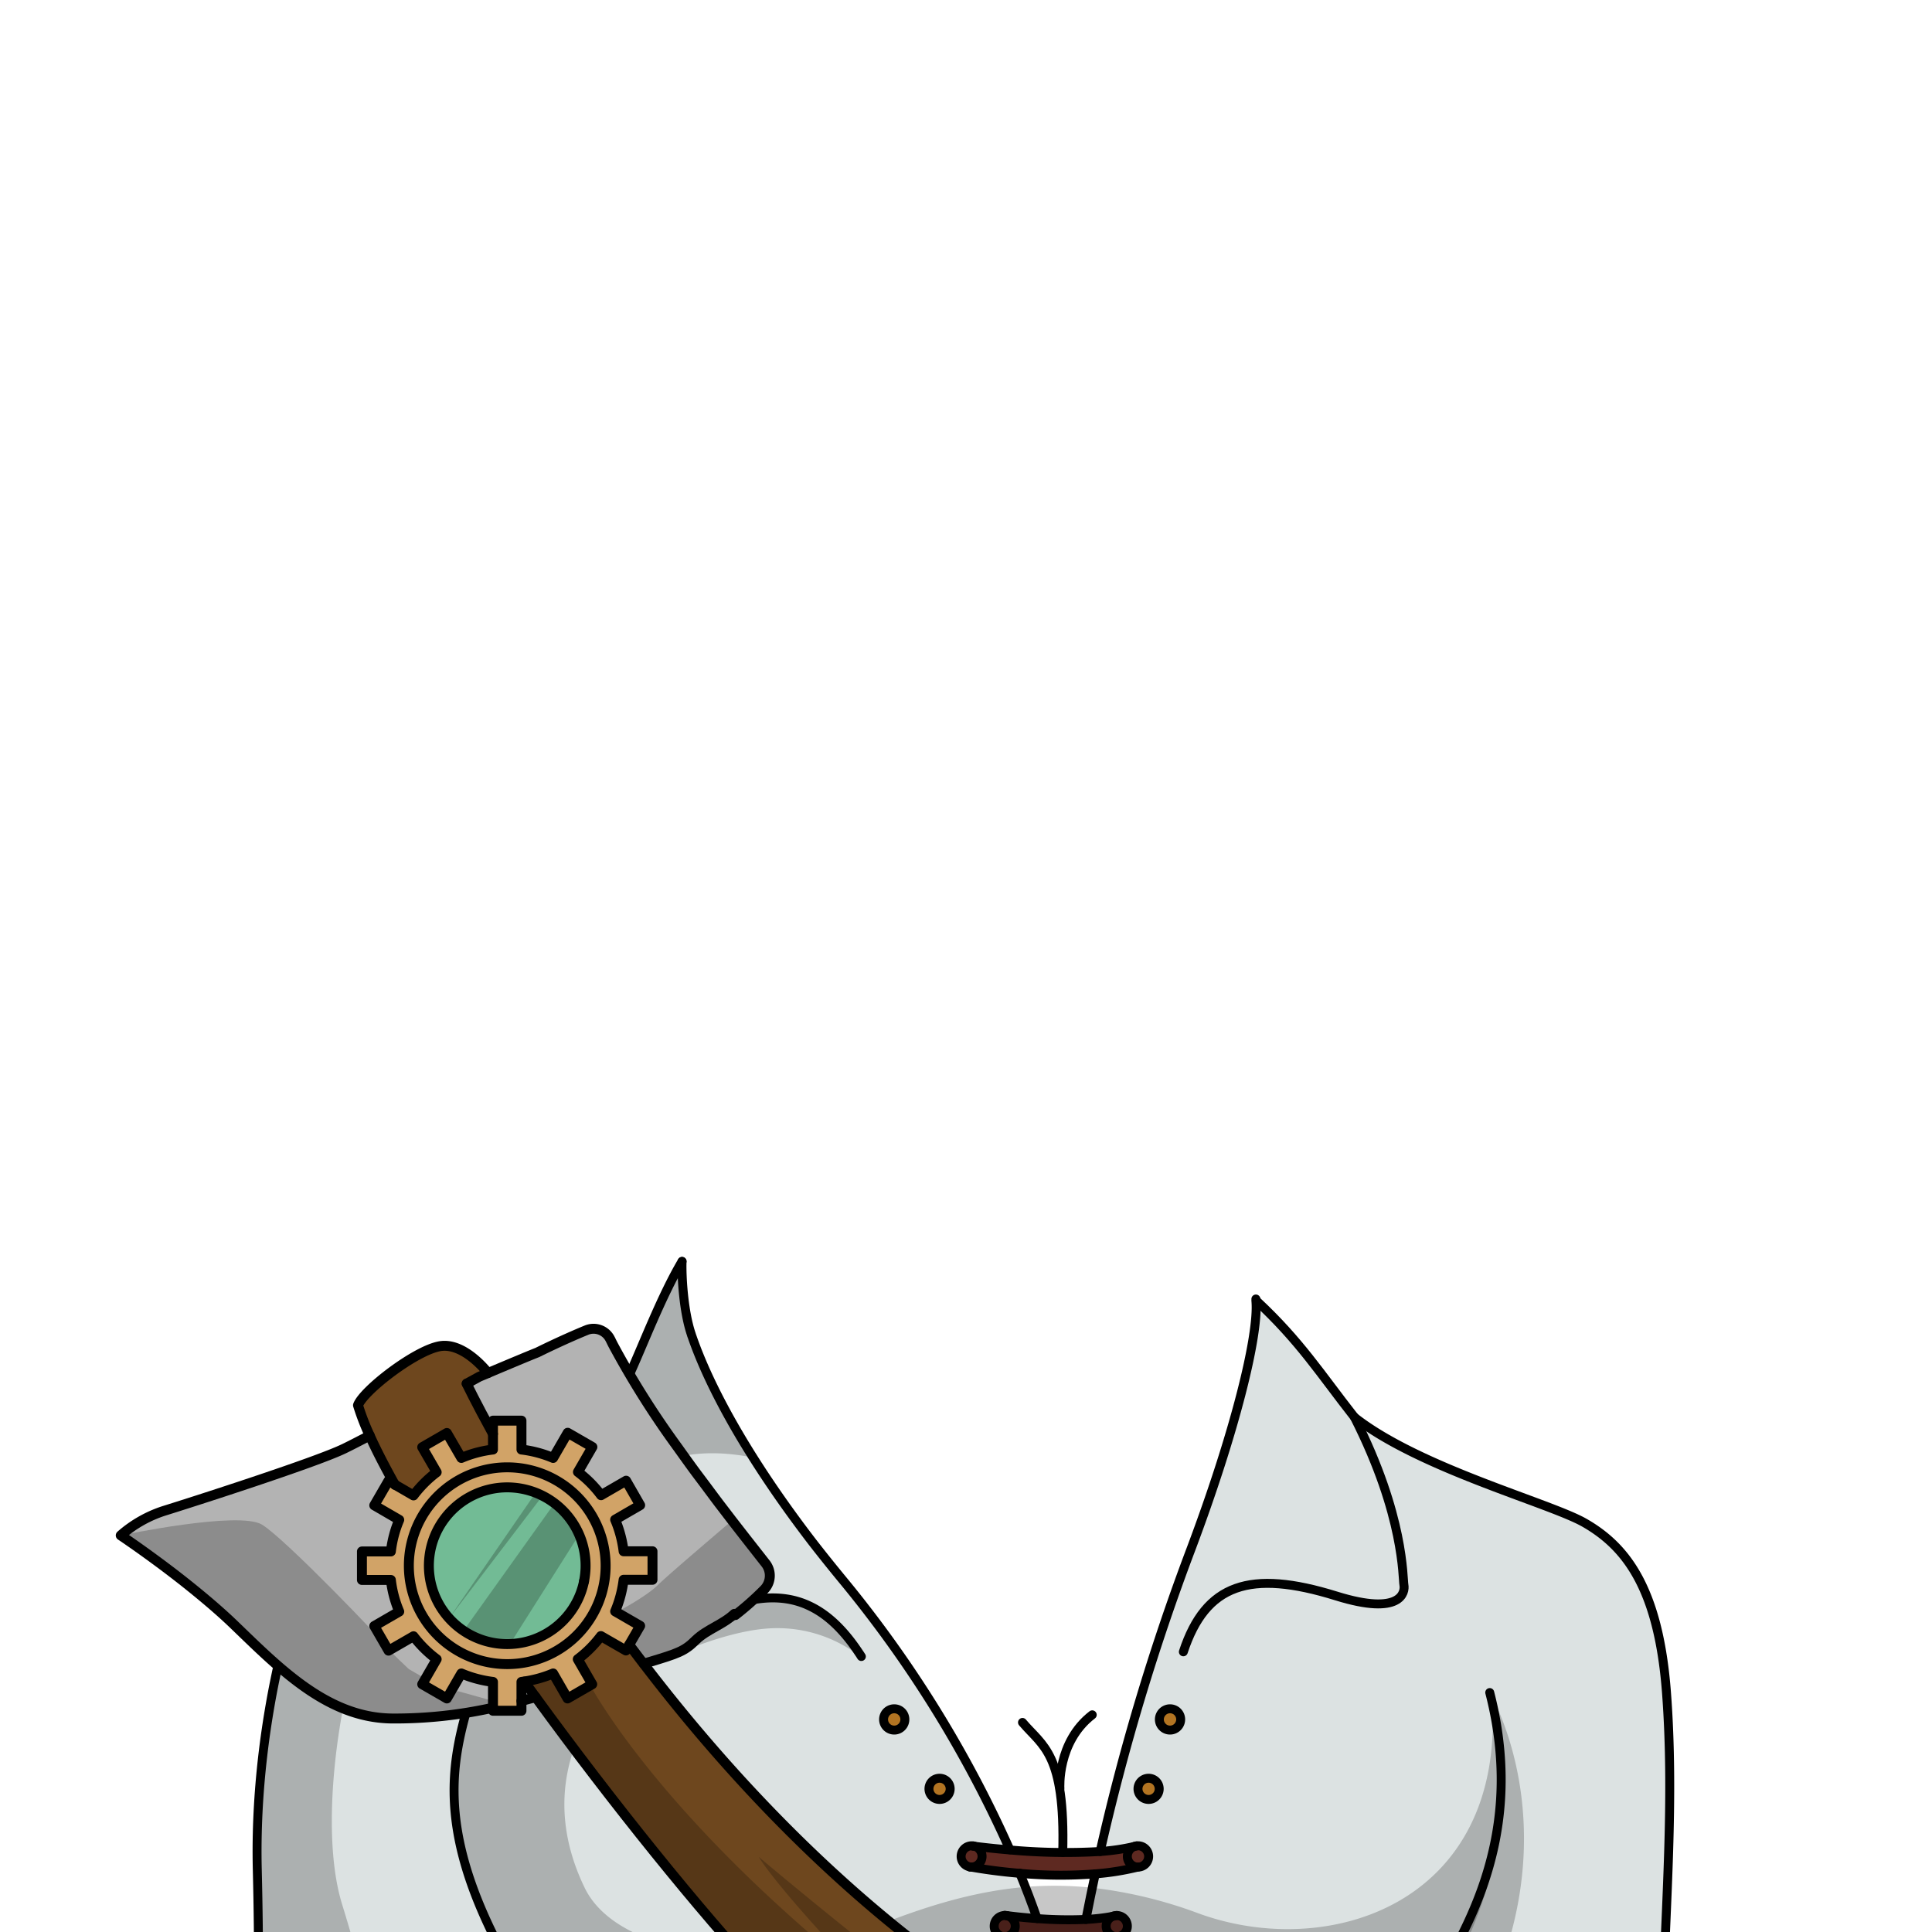 <svg xmlns="http://www.w3.org/2000/svg" viewBox="0 0 432 432">
  <defs>
    <style>.GUNDAN_CAT_OUTFIT_CAT_OUTFIT_10_cls-1{isolation:isolate;}.GUNDAN_CAT_OUTFIT_CAT_OUTFIT_10_cls-2{fill:#5e2921;}.GUNDAN_CAT_OUTFIT_CAT_OUTFIT_10_cls-3{fill:#b27422;}.GUNDAN_CAT_OUTFIT_CAT_OUTFIT_10_cls-4{fill:#dce2e2;}.GUNDAN_CAT_OUTFIT_CAT_OUTFIT_10_cls-12,.GUNDAN_CAT_OUTFIT_CAT_OUTFIT_10_cls-5{opacity:0.22;mix-blend-mode:multiply;}.GUNDAN_CAT_OUTFIT_CAT_OUTFIT_10_cls-11,.GUNDAN_CAT_OUTFIT_CAT_OUTFIT_10_cls-6{fill:none;stroke:#000;stroke-linecap:round;stroke-linejoin:round;}.GUNDAN_CAT_OUTFIT_CAT_OUTFIT_10_cls-6{stroke-width:2px;}.GUNDAN_CAT_OUTFIT_CAT_OUTFIT_10_cls-7{fill:#6e471e;}.GUNDAN_CAT_OUTFIT_CAT_OUTFIT_10_cls-8{fill:#d1a367;}.GUNDAN_CAT_OUTFIT_CAT_OUTFIT_10_cls-9{fill:#72bb95;}.GUNDAN_CAT_OUTFIT_CAT_OUTFIT_10_cls-10{fill:#b3b3b3;}.GUNDAN_CAT_OUTFIT_CAT_OUTFIT_10_cls-11{stroke-width:2.22px;}</style>
  </defs>
  <g class="GUNDAN_CAT_OUTFIT_CAT_OUTFIT_10_cls-1">
    <g id="Outfit">
      <path class="GUNDAN_CAT_OUTFIT_CAT_OUTFIT_10_cls-2" d="M224.65,433.05a2.37,2.37,0,0,0,.56-4.67c1.06.14,3.55.44,6.69.66a92.74,92.74,0,0,0,10.91.16,43.51,43.51,0,0,0,6-.69,2.37,2.37,0,0,0,.94,4.54,43.59,43.59,0,0,1-7.84,1.13,66.83,66.83,0,0,1-8.27,0,73.2,73.2,0,0,1-9.2-1.11Z" />
      <path class="GUNDAN_CAT_OUTFIT_CAT_OUTFIT_10_cls-3" d="M256.83,397.58a2.37,2.37,0,1,1-2.37,2.38A2.37,2.37,0,0,1,256.83,397.58Z" />
      <path class="GUNDAN_CAT_OUTFIT_CAT_OUTFIT_10_cls-3" d="M261.58,382.09a2.37,2.37,0,1,1-2.38,2.37A2.36,2.36,0,0,1,261.58,382.09Z" />
      <path class="GUNDAN_CAT_OUTFIT_CAT_OUTFIT_10_cls-2" d="M253.6,412.88a2.43,2.43,0,0,1,.86-.16,2.38,2.38,0,1,1-.86.16Z" />
      <path class="GUNDAN_CAT_OUTFIT_CAT_OUTFIT_10_cls-2" d="M249.71,428.31a2.37,2.37,0,1,1-2.37,2.38,2.34,2.34,0,0,1,1.43-2.18h0Z" />
      <path class="GUNDAN_CAT_OUTFIT_CAT_OUTFIT_10_cls-2" d="M225.21,428.38a2.37,2.37,0,0,1-.56,4.67h-.27a2.38,2.38,0,0,1,.27-4.74l.54.07Z" />
      <path class="GUNDAN_CAT_OUTFIT_CAT_OUTFIT_10_cls-2" d="M217.25,417.47a2.38,2.38,0,0,0,.57-4.68c.9.11,3.91.49,8,.83A136.25,136.25,0,0,0,246,414a47.29,47.29,0,0,0,7.58-1.09,2.4,2.4,0,0,0-1.52,2.22,2.37,2.37,0,0,0,2.38,2.37A57.76,57.76,0,0,1,244.9,419a100.08,100.08,0,0,1-16.87-.12c-5.76-.48-10-1.24-11-1.42Z" />
      <path class="GUNDAN_CAT_OUTFIT_CAT_OUTFIT_10_cls-2" d="M217.82,412.79a2.38,2.38,0,0,1-.57,4.68H217l-.16,0h0a2.38,2.38,0,0,1,.44-4.71l.3,0,.22,0Z" />
      <path class="GUNDAN_CAT_OUTFIT_CAT_OUTFIT_10_cls-3" d="M210.09,397.58a2.37,2.37,0,1,1-2.37,2.38A2.37,2.37,0,0,1,210.09,397.58Z" />
      <path class="GUNDAN_CAT_OUTFIT_CAT_OUTFIT_10_cls-3" d="M200,382.09a2.37,2.37,0,1,1-2.38,2.37A2.36,2.36,0,0,1,200,382.09Z" />
      <path class="GUNDAN_CAT_OUTFIT_CAT_OUTFIT_10_cls-4" d="M200,386.83a2.38,2.38,0,1,1,2.37-2.37A2.38,2.38,0,0,1,200,386.83Zm10.13,15.49a2.37,2.37,0,1,1,2.37-2.36A2.37,2.37,0,0,1,210.09,402.32Zm46.74,0A2.37,2.37,0,1,1,259.2,400,2.37,2.37,0,0,1,256.83,402.32Zm4.75-15.49a2.38,2.38,0,1,1,2.37-2.37A2.37,2.37,0,0,1,261.58,386.83ZM379.25,492.28c-1.47-12.5-8.09-20.49-7.46-43.51s2.63-46.56.84-70.31-9.35-32.8-18.29-37.94c-7.67-4.43-36.89-12.15-51.48-23.63-4.8-9.45-11.89-13.92-21.94-26.07h-.06c.71,7.79-4.82,29.77-14.43,55.36A507.66,507.66,0,0,0,246,414a47.42,47.42,0,0,0,7.59-1.09,2.34,2.34,0,0,1,.85-.16,2.38,2.38,0,0,1,0,4.75,57.64,57.64,0,0,1-9.55,1.54l-.66,3.11c-.49,2.33-1,4.69-1.43,7.08a43.36,43.36,0,0,0,6-.69h0a2.4,2.4,0,0,1,.92-.19,2.37,2.37,0,1,1,0,4.74,43.44,43.44,0,0,1-7.85,1.13q-.9,5-1.76,10.25a36.32,36.32,0,0,0,5.2-.39h0a2.3,2.3,0,0,1,.79-.14,2.37,2.37,0,1,1,0,4.74,44.35,44.35,0,0,1-6.77.56c-.33,2.16-.66,4.34-1,6.56-.2-2.07-.52-4.26-.94-6.57a57.46,57.46,0,0,1-7.18-.55,2.37,2.37,0,1,1,0-4.74,1.9,1.9,0,0,1,.54.07h0c1,.1,3.08.31,5.6.42-.74-3.25-1.69-6.67-2.82-10.23a73.84,73.84,0,0,1-9.2-1.11h0a2.38,2.38,0,0,1,.27-4.74,1.9,1.9,0,0,1,.54.07h0c1.06.14,3.55.44,6.7.66-.82-2.31-1.69-4.68-2.64-7.1-.41-1-.81-2-1.23-3.05-5.77-.48-10-1.24-11-1.43h0l-.16,0h0a2.37,2.37,0,0,1,.44-4.71,1.63,1.63,0,0,1,.31,0l.22,0h0c.9.11,3.92.49,8,.83a263,263,0,0,0-37.1-60q-3.69-4.47-7-8.73c-5.27-6.83-9.73-13.2-13.45-19.07h0c-6.85-10.8-11.22-19.92-13.57-27.07a1.07,1.07,0,0,1-.11-.33c-1.81-5.27-2.2-13.22-2.09-16.36-4.55,7.68-8.65,18.46-11.62,25h0c-.5.29-16.5,9.73-42.77,18.74-14.09,4.83-20.29,6.4-25.76,16S56.69,383.4,57.54,418.09s-.21,56.54-5,72.3c-.84,5.67-4.63,9.67,6.73,27.11h67.05a26.11,26.11,0,0,0,.32-20.27c-.69-1.72-1.41-3.83-2.12-6.22-3.45-11.51-7-29.55-7.57-42.09-.08-1.58-.11-3.07-.09-4.46,10.2,17.13,14.41,32.48,12.61,37.42-1,2.68-2,4.65-1.42,7.22a7.59,7.59,0,0,0,.23.84,8,8,0,0,0,.3.8c.05.13.11.25.17.38l.19.38a28.77,28.77,0,0,0,4.74,6.25c3.09,2.77,36.48,10.72,81.15,11.68A374.65,374.65,0,0,0,288,504q10.21-1.83,20.48-4.38c5.68-9.46,7.25-10.46,3.86-17.15a21.28,21.28,0,0,1-2.13-9.39,31,31,0,0,1,.48-5.9s0-.08,0-.12a55.15,55.15,0,0,1,5.18-14.86c.4-.81.84-1.63,1.32-2.5a130.49,130.49,0,0,0,2.3,25.23c2.63,13.66.21,22.59-3.46,31.41s-2.21,11.14-2.21,11.14h59.17S380.72,504.79,379.25,492.28Z" />
      <path class="GUNDAN_CAT_OUTFIT_CAT_OUTFIT_10_cls-5" d="M363.86,517.5h-50s-1.48-2.31,2.2-11.14,6.09-17.75,3.47-31.41a129.55,129.55,0,0,1-2.3-25.23c7.64-13.75,24.91-36.16,15.85-71.26,0,0,14.67,24.36,3.48,58.24-5.84,20-3.16,35.3,1.73,51.53s12.46,23,18,25.7c-.94-15,7.87-15.29,3.63-27.25.27.39,5.15,7.64,3.8,12.54S359.92,511.86,363.86,517.5Z" />
      <path class="GUNDAN_CAT_OUTFIT_CAT_OUTFIT_10_cls-5" d="M333.69,380.85c2.47,44.91-36.68,57.57-65.66,47a100,100,0,0,0-23.78-5.74,79.24,79.24,0,0,0-15-.18c-11.71,1-22.86,4.47-35,9.4-24.38,9.9-56,6.19-63.49-9.16-9.13-18.81-2.48-33.24,2-40.09s25.64-16.9,38.57-17.92a30.2,30.2,0,0,1,21.21,6.39l0,0v0l0,0-.06-.09a4.7,4.7,0,0,0-.26-.41l-.28-.41a44.16,44.16,0,0,0-10.6-10.2c-.32-.17-.65-.32-1-.47-6.9-3-15.31-.75-22,2.17a.6.6,0,0,0-.19.08A86.92,86.92,0,0,0,147,367.36l-.17.1c-2.46,1.45-10.7,6.35-14.29,3l-.05,0c-3.61-3.5-3.13-22.23-3.12-22.77h0c3.08-10.88,14-26.79,38.93-21.79-6.85-10.8-11.22-19.92-13.57-27.07a1.07,1.07,0,0,1-.11-.33c-1.81-5.27-2.2-13.22-2.09-16.36-4.55,7.68-8.65,18.46-11.62,25h0c-.5.29-16.5,9.73-42.77,18.74-14.09,4.83-20.29,6.4-25.76,16S56.69,383.4,57.54,418.09s-.21,56.54-5,72.3c-.84,5.67-4.63,9.67,6.73,27.11h47.94c3.85-13.27-6-34-12.63-38.67,4.43,30.67-3.87,34.46-8.25,34.46a7.25,7.25,0,0,1-2.47-.41s-7.14-11.77-3.15-32.37,3.15-30.9-4.2-54.65S81.08,353.55,88,354.33s14.71,10.36,17.54,24.13c-6.41,21.33-6.2,32.69,4.8,54.31,3.75,5.61,5.6,9.29,6.45,11.69,10.2,17.13,14.41,32.48,12.61,37.42-1,2.68-2,4.65-1.42,7.22a7.59,7.59,0,0,0,.23.84,8,8,0,0,0,.3.8c.05.13.11.25.17.38l.19.38a28.77,28.77,0,0,0,4.74,6.25c3.09,2.77,36.48,10.72,81.15,11.68.74-.37,1.49-.77,2.24-1.17-74.79-6-66-31.62-66-31.62a92.88,92.88,0,0,0,40.58-3.54c22.14-6.94,46.12-12.92,57.45-9.93,35.14,21.46,58.69,11.15,61.19,9.93l.22-.1a26,26,0,0,1,.26-5.8s0-.08,0-.12a49.82,49.82,0,0,1,8.49-20.81C330,439,342.09,399.64,333.69,380.85Z" />
      <path class="GUNDAN_CAT_OUTFIT_CAT_OUTFIT_10_cls-6" d="M280.82,290.46c0,.11,0,.24,0,.37.71,7.79-4.83,29.77-14.44,55.36A507.81,507.81,0,0,0,246,414" />
      <path class="GUNDAN_CAT_OUTFIT_CAT_OUTFIT_10_cls-6" d="M244.9,419q-1.07,5-2.09,10.19" />
      <path class="GUNDAN_CAT_OUTFIT_CAT_OUTFIT_10_cls-6" d="M231.9,429c-1.15-3.29-2.43-6.68-3.87-10.15" />
      <path class="GUNDAN_CAT_OUTFIT_CAT_OUTFIT_10_cls-6" d="M225.81,413.62a263,263,0,0,0-37.1-60q-3.69-4.47-7-8.73c-14.53-18.91-23.11-34.79-27-46.14a1.42,1.42,0,0,1-.11-.33c-1.81-5.27-2.2-13.22-2.09-16.36" />
      <path class="GUNDAN_CAT_OUTFIT_CAT_OUTFIT_10_cls-6" d="M152.51,282.05c-4.55,7.68-8.64,18.46-11.62,25h0c-7.89,17.36-10.78,30.78-11.53,40.53h0a60.55,60.55,0,0,0,1.55,20,3.75,3.75,0,0,0,1.57,2.75l.05,0c1.93,1.34,6,1.65,14.29-3l.17-.1c.71-.39,1.46-.83,2.23-1.3a86.94,86.94,0,0,1,9-4.86.6.6,0,0,1,.19-.08c8.8-4,15.9-4.8,22-2.17.33.15.66.3,1,.47,3.88,1.94,7.35,5.33,10.59,10.2l.28.41.26.41.06.09s0,0,0,0h0v0" />
      <path class="GUNDAN_CAT_OUTFIT_CAT_OUTFIT_10_cls-6" d="M264.6,369.35c5-15.19,14.9-18.48,34.18-12.49,14.62,4.56,15.44-.89,15.14-2.45s.16-15.41-11.06-37.52c-7.71-9.83-12.12-16.92-21.94-26.07" />
      <path class="GUNDAN_CAT_OUTFIT_CAT_OUTFIT_10_cls-6" d="M140.88,307.06s-16.08,9.6-42.78,18.75c-14.09,4.83-20.28,6.4-25.75,16S56.69,383.4,57.53,418.09s-.21,56.54-5,72.3c-.84,5.67-4.63,9.67,6.72,27.11h67.06a26.13,26.13,0,0,0,.31-20.27c-4.41-11-10-38.16-9.77-52.77" />
      <path class="GUNDAN_CAT_OUTFIT_CAT_OUTFIT_10_cls-6" d="M333.11,378.46c9.05,35.1-8.22,57.51-15.86,71.26-.49.87-.93,1.69-1.33,2.5-.51,1-1,2-1.43,3-.2.45-.39.91-.57,1.35-.4.95-.76,1.88-1.08,2.78-.17.46-.33.91-.47,1.36s-.26.77-.37,1.15c0,.06,0,.12-.05.17-.13.44-.26.87-.37,1.3-.19.69-.36,1.37-.5,2-.06.23-.1.46-.14.69a11.18,11.18,0,0,0-.21,1.1c-.09.47-.16.94-.21,1.4a.5.5,0,0,0,0,.12c-.06.43-.11.86-.14,1.28v0a26.27,26.27,0,0,0-.12,3,.5.5,0,0,0,0,.21c0,.34,0,.67,0,1a5.44,5.44,0,0,0,.05.58c0,.31,0,.6.08.89s.11.84.18,1.25a19,19,0,0,0,.55,2.34,16.39,16.39,0,0,0,.67,1.9,13.07,13.07,0,0,0,.57,1.26c3.39,6.69,1.81,7.69-3.87,17.15-2.92.74-5.85,1.42-8.77,2.06l-2,.43-2,.42c-.85.18-1.71.35-2.56.51l-2.55.49L288,504c-76.86,13.74-149.78-2.12-154.41-6.27-7.89-8.41-6-10.93-4.21-15.87s-2.42-20.29-12.61-37.42c-20.39-33.63-16-50.23-11.25-66" />
      <path class="GUNDAN_CAT_OUTFIT_CAT_OUTFIT_10_cls-6" d="M302.86,316.89c14.59,11.48,43.8,19.2,51.48,23.63,8.93,5.14,16.5,14.19,18.29,37.94s-.21,47.29-.84,70.31,6,31,7.45,43.51-6.19,25.22-6.19,25.22H313.88s-1.48-2.31,2.2-11.14,6.09-17.75,3.47-31.41a129.55,129.55,0,0,1-2.3-25.23" />
      <path class="GUNDAN_CAT_OUTFIT_CAT_OUTFIT_10_cls-6" d="M202.33,384.46a2.38,2.38,0,1,1-2.37-2.37A2.37,2.37,0,0,1,202.33,384.46Z" />
      <path class="GUNDAN_CAT_OUTFIT_CAT_OUTFIT_10_cls-6" d="M264,384.46a2.38,2.38,0,1,1-2.37-2.37A2.37,2.37,0,0,1,264,384.46Z" />
      <path class="GUNDAN_CAT_OUTFIT_CAT_OUTFIT_10_cls-6" d="M212.46,400a2.37,2.37,0,1,1-2.37-2.38A2.37,2.37,0,0,1,212.46,400Z" />
      <path class="GUNDAN_CAT_OUTFIT_CAT_OUTFIT_10_cls-6" d="M259.2,400a2.37,2.37,0,1,1-2.37-2.38A2.37,2.37,0,0,1,259.2,400Z" />
      <path class="GUNDAN_CAT_OUTFIT_CAT_OUTFIT_10_cls-6" d="M216.81,417.43a2.38,2.38,0,0,1,.44-4.71l.3,0" />
      <path class="GUNDAN_CAT_OUTFIT_CAT_OUTFIT_10_cls-6" d="M217.82,412.79a2.38,2.38,0,0,1-.57,4.68H217" />
      <path class="GUNDAN_CAT_OUTFIT_CAT_OUTFIT_10_cls-6" d="M253.6,412.88a2.43,2.43,0,0,1,.86-.16,2.38,2.38,0,1,1-.86.16Z" />
      <path class="GUNDAN_CAT_OUTFIT_CAT_OUTFIT_10_cls-6" d="M224.38,433.05a2.38,2.38,0,0,1,.27-4.74,1.9,1.9,0,0,1,.54.07" />
      <path class="GUNDAN_CAT_OUTFIT_CAT_OUTFIT_10_cls-6" d="M225.21,428.38a2.37,2.37,0,0,1-.56,4.67h-.25" />
      <path class="GUNDAN_CAT_OUTFIT_CAT_OUTFIT_10_cls-6" d="M248.79,428.5a2.37,2.37,0,1,1-1.45,2.19,2.37,2.37,0,0,1,1.45-2.19" />
      <path class="GUNDAN_CAT_OUTFIT_CAT_OUTFIT_10_cls-6" d="M254.15,412.75l-.55.13A47.29,47.29,0,0,1,246,414a136.25,136.25,0,0,1-20.22-.35c-4.07-.34-7.08-.72-8-.83h0l-.22,0" />
      <path class="GUNDAN_CAT_OUTFIT_CAT_OUTFIT_10_cls-6" d="M254.46,417.47A57.76,57.76,0,0,1,244.9,419a100.08,100.08,0,0,1-16.87-.12c-5.76-.48-10-1.24-11-1.42h0l-.16,0h0" />
      <path class="GUNDAN_CAT_OUTFIT_CAT_OUTFIT_10_cls-6" d="M249.71,428.31l-.92.19h0a43.51,43.51,0,0,1-6,.69A92.74,92.74,0,0,1,231.9,429c-3.14-.22-5.63-.52-6.69-.66h0l-.54-.07" />
      <path class="GUNDAN_CAT_OUTFIT_CAT_OUTFIT_10_cls-6" d="M82.23,339.05s13.27,8.62,19.35,30.58" />
      <path class="GUNDAN_CAT_OUTFIT_CAT_OUTFIT_10_cls-7" d="M315,486.62c0,3.64-.15,8.26-.63,12.78a47.74,47.74,0,0,1-2.28,11.2,45.56,45.56,0,0,1-5.86-.34l-1.66-.18-3.43-.37-3.25-.47-5.25-.78-.61-.09c-4.67-1-9.45-2.24-14.29-3.68l-.05,0a282.7,282.7,0,0,1-54.92-23.55c-.7-.38-1.4-.77-2.09-1.17l-3.62-2.08-1.39-.82c-18.08-10.7-34-22.75-44.87-34.39-4-4.31-8.44-9.31-13.11-14.81l-.33-.41c-4-4.67-8.11-9.68-12.32-14.93l-.13-.16a.84.84,0,0,0-.15-.18c-8.3-10.34-16.88-21.56-25-32.69-.75-1-1.5-2.05-2.23-3.07l-.28-.38a26.34,26.34,0,0,0,6.41-1.79l.31.53.11.2a.33.33,0,0,1,.06.1l2.54,4.41h0l.19.34,5.11-2.95.07,0,.35-.2-3.24-5.59a26.43,26.43,0,0,0,5.17-5.18l5.6,3.23.75-1.32c1.06,1.41,2.12,2.83,3.23,4.26h0c16.24,21.25,37.38,44.54,63.05,64.08q9.63,7.33,18.59,13.11c7,4.57,13.71,8.46,20,11.78,38.85,20.39,64,19.13,69.26,18.57v.28Z" />
      <path class="GUNDAN_CAT_OUTFIT_CAT_OUTFIT_10_cls-8" d="M145.9,346.91v6.37h-6.46a26.54,26.54,0,0,1-1.89,7.07l5.59,3.23-2.43,4.2-.75,1.31-5.6-3.22a26.11,26.11,0,0,1-5.17,5.17l3.23,5.6-5.52,3.18-3.22-5.59a26.22,26.22,0,0,1-6.42,1.79l-.66.1v6.45h-6.37v-6.45a26.44,26.44,0,0,1-7.07-1.89l-3.24,5.59-5.51-3.18,3.23-5.6a26.7,26.7,0,0,1-5.18-5.17l-5.58,3.22-3.19-5.51,5.58-3.23a25.78,25.78,0,0,1-1.87-7.07H80.93v-6.37H87.4a25.69,25.69,0,0,1,1.87-7.07l-5.58-3.24,3.19-5.51,1.42.82h0l4.16,2.41a26.53,26.53,0,0,1,5.18-5.19l-3.23-5.59,5.51-3.18,3.24,5.58a26.06,26.06,0,0,1,7.07-1.88v-6.46h6.37v6.46a26.33,26.33,0,0,1,7.08,1.88l3.22-5.58,5.52,3.18-3.23,5.59a25.94,25.94,0,0,1,5.17,5.19l5.6-3.24,3.18,5.51-5.59,3.24a26.44,26.44,0,0,1,1.89,7.07Zm-10.48,3.19a22,22,0,1,0-22,22A22,22,0,0,0,135.42,350.1Z" />
      <path class="GUNDAN_CAT_OUTFIT_CAT_OUTFIT_10_cls-9" d="M112.84,332.59a17.53,17.53,0,0,1,18.09,18.08,18.53,18.53,0,0,1-.34,2.9h0a17.52,17.52,0,1,1-17.75-21Z" />
      <path class="GUNDAN_CAT_OUTFIT_CAT_OUTFIT_10_cls-8" d="M113.42,328.08a22,22,0,1,1-22,22A22,22,0,0,1,113.42,328.08Zm17.51,22.59a17.51,17.51,0,1,0-.34,2.91h0A18.53,18.53,0,0,0,130.93,350.67Z" />
      <path class="GUNDAN_CAT_OUTFIT_CAT_OUTFIT_10_cls-10" d="M170.81,355.44a66.12,66.12,0,0,1-6.38,5.65l-.18-.21c-2.61,2.43-6.11,3.45-8.59,5.82l-.16.15c-2.4,2.39-3.94,2.9-10.24,4.8l-.63.19-.69.2h0q-.62-.8-1.2-1.59h0c-.6-.78-1.18-1.57-1.75-2.34l-.25-.32,1-1.69,1.44-2.51-.43-.25-5.15-3a26.44,26.44,0,0,0,1.89-7.07h6.46v-6.37h-6.46a26.54,26.54,0,0,0-1.89-7.07l5.58-3.23L140,331.1l-5.58,3.23a26.48,26.48,0,0,0-5.18-5.18l3.24-5.6-5.54-3.18L123.68,326a26.44,26.44,0,0,0-7.08-1.89v-6.45h-6.37v3c-3.89-7.06-5.87-11.25-5.87-11.25l2.85-1.56,1.9-.79c.18-.08.38-.16.58-.26,3.29-1.38,8.86-3.73,10.45-4.34,0,0,5.53-2.76,11-5a4.15,4.15,0,0,1,5.27,1.92,1.34,1.34,0,0,1,.06.12l.06.1c.22.46.45.93.7,1.39a196,196,0,0,0,14.55,23,.78.78,0,0,0,.1.15c1.51,2.11,3,4.2,4.52,6.21s2.91,3.91,4.3,5.75l3,3.92c3.1,4,5.74,7.35,7.51,9.61A4.43,4.43,0,0,1,170.81,355.44Z" />
      <path class="GUNDAN_CAT_OUTFIT_CAT_OUTFIT_10_cls-10" d="M99.92,379.82l-5.51-3.18,3.23-5.6a26.7,26.7,0,0,1-5.18-5.17l-5.58,3.22-3.19-5.51,5.58-3.23a25.78,25.78,0,0,1-1.87-7.07H80.93v-6.37H87.4a25.69,25.69,0,0,1,1.87-7.07l-5.58-3.24,3.19-5.51,1.42.82c-2.26-4-4.17-7.7-5.63-11-2.38,1.24-4.39,2.28-5.7,2.91-6.49,3.15-34.27,12.05-40.2,13.89A27.44,27.44,0,0,0,27,343.32s6.61,4.41,14.1,10.31c3.78,3,7.79,6.33,11.27,9.69,10.37,10,20.93,20.75,35.19,20.94a100.66,100.66,0,0,0,22.71-2.42v-5.72a26.44,26.44,0,0,1-7.07-1.89Z" />
      <path class="GUNDAN_CAT_OUTFIT_CAT_OUTFIT_10_cls-7" d="M110.23,320.62v3.45a26.06,26.06,0,0,0-7.07,1.88l-3.24-5.58-5.51,3.18,3.23,5.59a26.53,26.53,0,0,0-5.18,5.19l-4.16-2.41h0c-2.26-4-4.17-7.7-5.63-11a53.62,53.62,0,0,1-2.62-6.72c1.24-3.34,13-12.35,18.4-13.22s10.66,6,10.66,6l-1.89.8-2.87,1.56S106.34,313.56,110.23,320.62Z" />
      <path class="GUNDAN_CAT_OUTFIT_CAT_OUTFIT_10_cls-11" d="M135.42,350.1a22,22,0,1,1-22-22A22,22,0,0,1,135.42,350.1Z" />
      <path class="GUNDAN_CAT_OUTFIT_CAT_OUTFIT_10_cls-11" d="M88.3,331.91l-1.42-.82-3.19,5.51,5.58,3.24a25.69,25.69,0,0,0-1.87,7.07H80.93v6.37H87.4a25.78,25.78,0,0,0,1.87,7.07l-5.58,3.23,3.19,5.51,5.58-3.22A26.7,26.7,0,0,0,97.64,371l-3.23,5.6,5.51,3.18,3.24-5.59a26.44,26.44,0,0,0,7.07,1.89v6.45h6.37v-6.45l.66-.1a26.22,26.22,0,0,0,6.42-1.79l3.22,5.59,5.52-3.18-3.23-5.6a26.11,26.11,0,0,0,5.17-5.17l5.6,3.22.75-1.31,2.43-4.2-5.59-3.23a26.54,26.54,0,0,0,1.89-7.07h6.46v-6.37h-6.46a26.44,26.44,0,0,0-1.89-7.07l5.59-3.24L140,331.09l-5.6,3.24a25.94,25.94,0,0,0-5.17-5.19l3.23-5.59-5.52-3.18L123.68,326a26.33,26.33,0,0,0-7.08-1.88v-6.46h-6.37v6.46a26.06,26.06,0,0,0-7.07,1.88l-3.24-5.58-5.51,3.18,3.23,5.59a26.53,26.53,0,0,0-5.18,5.19l-4.16-2.41" />
      <path class="GUNDAN_CAT_OUTFIT_CAT_OUTFIT_10_cls-11" d="M130.59,353.58a17.52,17.52,0,1,1,.34-2.91,18.53,18.53,0,0,1-.34,2.9" />
      <path class="GUNDAN_CAT_OUTFIT_CAT_OUTFIT_10_cls-11" d="M104.35,309.38h0l2.85-1.56,1.9-.79c.18-.08.38-.16.58-.26,3.29-1.38,8.86-3.73,10.45-4.34,0,0,5.53-2.76,11-5a4.15,4.15,0,0,1,5.27,1.92,1.34,1.34,0,0,1,.06.12l.06.1c.22.46.45.93.7,1.39a196,196,0,0,0,14.55,23,.78.78,0,0,0,.1.15c1.51,2.11,3,4.2,4.52,6.21s2.91,3.91,4.3,5.75l3,3.92c3.1,4,5.74,7.35,7.51,9.61a4.43,4.43,0,0,1-.39,5.88,66.12,66.12,0,0,1-6.38,5.65" />
      <path class="GUNDAN_CAT_OUTFIT_CAT_OUTFIT_10_cls-11" d="M143.94,372l.69-.2,0,0,.59-.17c6.3-1.9,7.84-2.41,10.24-4.8l.16-.15c2.48-2.37,6-3.39,8.59-5.82l0,0" />
      <path class="GUNDAN_CAT_OUTFIT_CAT_OUTFIT_10_cls-11" d="M82.67,321c-2.38,1.24-4.39,2.28-5.7,2.91-6.49,3.15-34.27,12.05-40.2,13.89A27.44,27.44,0,0,0,27,343.32s6.61,4.41,14.1,10.31c3.78,3,7.79,6.33,11.27,9.69,10.37,10,20.93,20.75,35.19,20.94a100.66,100.66,0,0,0,22.71-2.42" />
      <path class="GUNDAN_CAT_OUTFIT_CAT_OUTFIT_10_cls-11" d="M119.78,379.48c-1.07.3-2.13.58-3.18.86" />
      <line class="GUNDAN_CAT_OUTFIT_CAT_OUTFIT_10_cls-11" x1="130.59" y1="353.58" x2="130.59" y2="353.57" />
      <path class="GUNDAN_CAT_OUTFIT_CAT_OUTFIT_10_cls-11" d="M140.7,367.78c1.06,1.41,2.12,2.83,3.23,4.26h0c16.24,21.25,37.38,44.54,63.05,64.08q9.63,7.33,18.59,13.11c7,4.57,13.71,8.46,20,11.78,38.85,20.39,64,19.13,69.26,18.57v0s0,.13,0,.25c0,.8.14,3.36.13,6.76,0,3.64-.15,8.26-.63,12.78a47.74,47.74,0,0,1-2.28,11.2,45.56,45.56,0,0,1-5.86-.34l-1.66-.18c-2.26-.25-4.63-.56-6.68-.84-2.34-.33-4.29-.63-5.25-.78l-.61-.09" />
      <path class="GUNDAN_CAT_OUTFIT_CAT_OUTFIT_10_cls-11" d="M110.23,320.62c-3.89-7.06-5.88-11.24-5.88-11.24" />
      <path class="GUNDAN_CAT_OUTFIT_CAT_OUTFIT_10_cls-11" d="M292,508.36c-43-9.24-96-38.6-121.23-65.7-14.27-15.33-33.73-39.44-51-63.18-.85-1.16-1.69-2.31-2.52-3.46" />
      <path class="GUNDAN_CAT_OUTFIT_CAT_OUTFIT_10_cls-11" d="M109.11,307s-5.22-6.86-10.66-6-17.16,9.88-18.4,13.22A53.62,53.62,0,0,0,82.67,321c1.46,3.25,3.37,6.93,5.63,11h0" />
      <g class="GUNDAN_CAT_OUTFIT_CAT_OUTFIT_10_cls-12">
        <path d="M27,343.32s26.39-5.56,31.58-2.41,27.05,26,27.69,27.07,5.17,5.25,5.17,5.25l3.74,2.15v2.39l4.78,2.05,2.42-1.68,7.89,2.2v1.5s-18,6-32,.73S49.83,360.36,43.9,355.64,27,343.32,27,343.32Z" />
        <polygon points="119.78 333.77 100.43 361.85 121.05 334.8 119.78 333.77" />
        <path d="M124,336.12l-20.71,29s5.76,2.53,8.24,2.53H114l15.49-24.49Z" />
        <path d="M314.38,499.4a47.74,47.74,0,0,1-2.28,11.2,45.56,45.56,0,0,1-5.86-.34l-1.66-.18-3.43-.37-12.41-1.34s-4.25-1.33-11-3.68l-.05,0c-13.2-4.61-35.89-13.19-54.92-23.55-.7-.38-1.4-.77-2.09-1.17l-3.62-2.08-1.39-.82c-22.89-13.84-41.93-31-58-49.2l-.33-.41c-4.33-4.91-8.43-9.91-12.32-14.93l-.13-.16a.84.84,0,0,0-.15-.18c-17.77-23-26.68-35-27.23-35.76l0,0,6.46-1.61h0s0,.07.1.2a.33.33,0,0,1,.06.1,36.58,36.58,0,0,0,2.54,4.41h0c.26,0,4.71-2.3,5.3-2.61l.07,0S147,405.48,192.91,442.2c-20.19-21.26-23.25-27-23.25-27s51.82,44,87.83,65.53C290.36,500.36,311,499.67,314.38,499.4Z" />
        <path d="M171.2,349.56a4.43,4.43,0,0,1-.39,5.88,66.12,66.12,0,0,1-6.38,5.65l-.18-.21c-2.61,2.43-6.11,3.45-8.59,5.82,1.19-1,5-2.89,9.41-5l-.78.63s-7,3.07-8.79,4.51-10.11,4.7-10.83,5h0a11.39,11.39,0,0,1-1.9-1.38h0c-1-.8-2-1.65-2-1.65l.26-.69.73-2,1-2.76-3.87-3.43s5.65-3,8.15-5.46S163.69,340,163.69,340C166.79,344,169.43,347.3,171.2,349.56Z" />
      </g>
      <path class="GUNDAN_CAT_OUTFIT_CAT_OUTFIT_10_cls-6" d="M228.63,385.14c4.48,5.32,9.58,6.83,9,29.07" />
      <path class="GUNDAN_CAT_OUTFIT_CAT_OUTFIT_10_cls-6" d="M237,399.9s-.7-10.35,7.23-16.46" />
    </g>
  </g>
</svg>